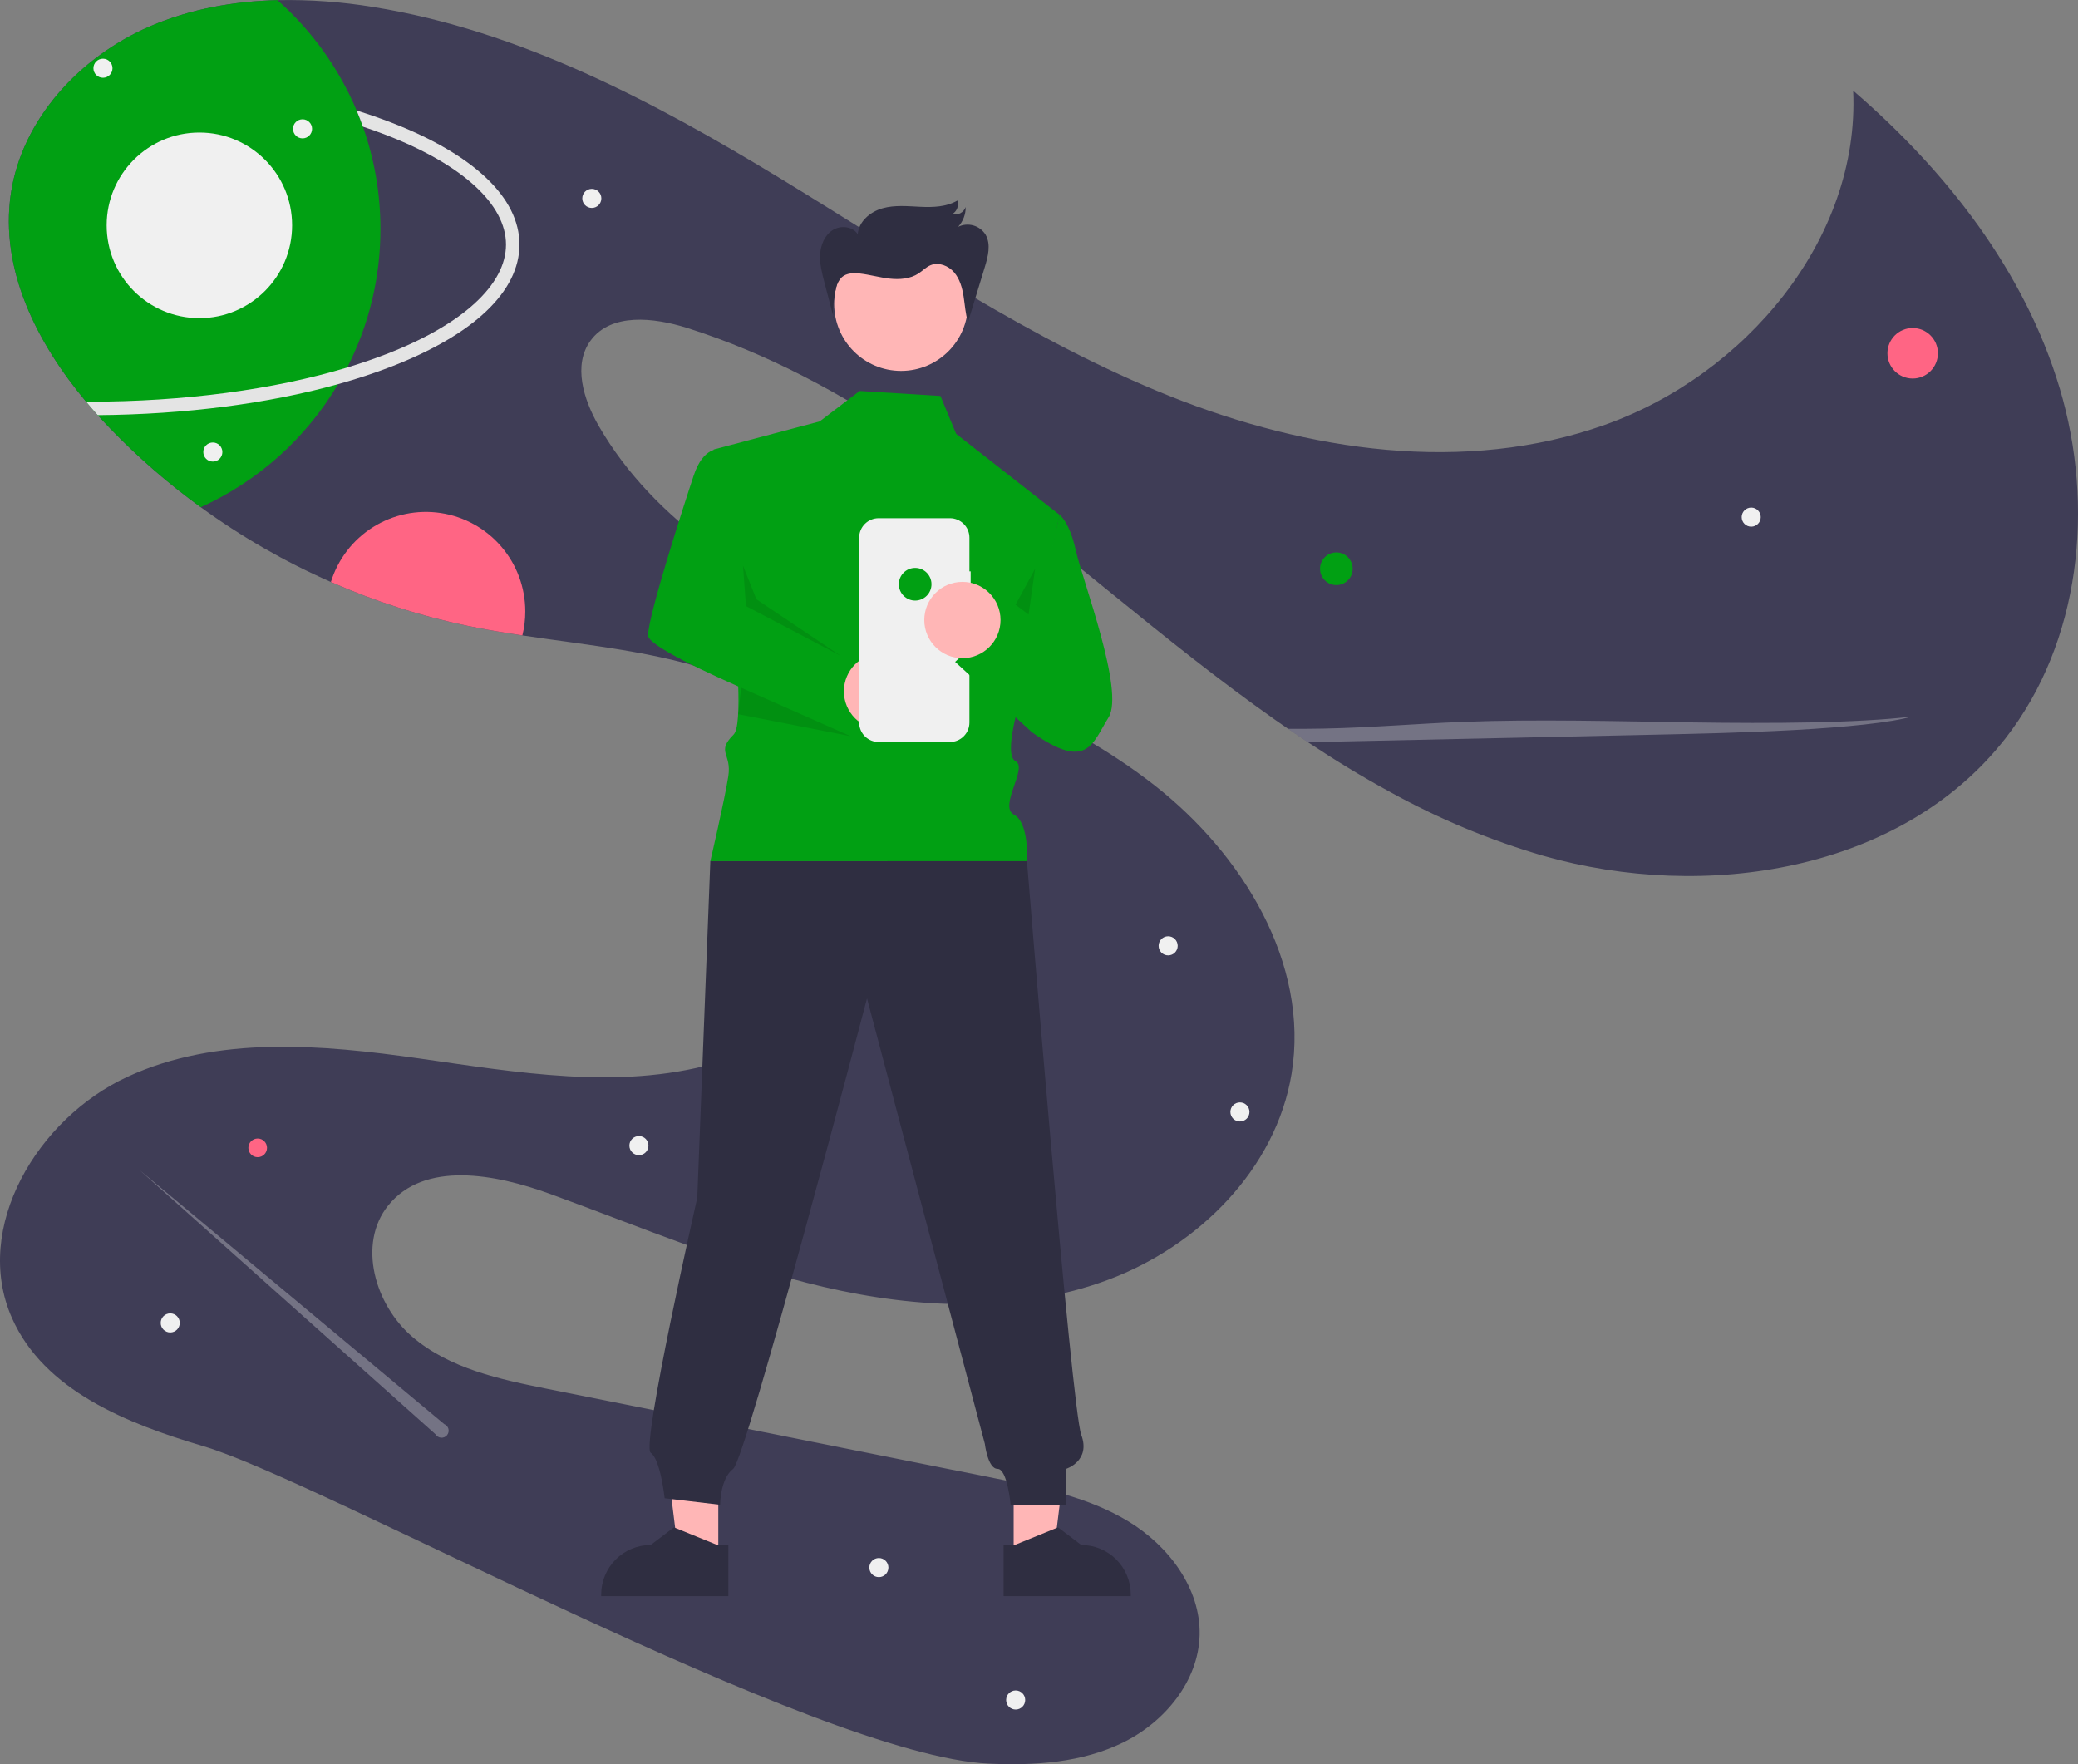 <svg width="589" height="500" viewBox="0 0 589 500" fill="none" xmlns="http://www.w3.org/2000/svg">
<rect x="0" y="0" width="589" height="500" fill="#808080" stroke="none"/>
<g clip-path="url(#clip0_62_336)">
<path d="M568.387 209.325C538.931 247.023 483.351 255.655 437.363 242.525C422.316 238.124 407.799 232.076 394.076 224.491C386.106 220.158 378.326 215.407 370.704 210.343C368.829 209.102 366.954 207.843 365.098 206.558C363.833 205.693 362.572 204.817 361.316 203.931C345.577 192.849 330.456 180.693 315.588 168.606C278.473 138.434 240.342 107.333 194.741 92.937C185.347 89.973 173.193 88.586 167.383 96.551C162.343 103.465 165.419 113.256 169.685 120.673C185.506 148.148 214.223 165.495 242.967 178.835C271.71 192.175 302.157 202.983 327.144 222.487C352.131 241.991 371.206 272.99 366.096 304.281C361.691 331.247 339.691 353.156 314.113 362.704C288.536 372.246 260.008 370.917 233.42 364.721C206.831 358.518 181.59 347.698 155.929 338.372C140.458 332.742 120.232 328.849 109.966 341.731C101.297 352.615 106.28 369.784 116.838 378.843C127.396 387.902 141.685 390.936 155.319 393.659C197.652 402.119 239.986 410.578 282.319 419.034C295.305 421.623 308.596 424.333 319.91 431.229C331.225 438.118 340.353 450.154 340.029 463.405C339.704 476.465 330.151 488.004 318.442 493.787C306.74 499.563 293.226 500.453 280.19 499.83C231.335 497.489 91.273 419.81 57.679 409.88C36.093 403.506 12.492 394.142 3.39 373.544C-7.944 347.901 10.706 316.877 36.163 305.165C61.614 293.448 91.12 296.043 118.859 299.987C146.598 303.931 175.253 308.951 202.255 301.457C229.256 293.963 253.995 269.535 251.332 241.622C249.012 217.334 227.152 199.032 204.148 190.966C186.141 184.649 166.983 182.932 148.067 180.088C142.816 179.306 137.585 178.428 132.405 177.346C119.138 174.565 106.196 170.407 93.79 164.942C80.771 159.219 68.403 152.115 56.898 143.752C47.721 137.092 39.145 129.64 31.269 121.481C30.067 120.234 28.879 118.96 27.703 117.658C26.584 116.411 25.478 115.139 24.398 113.841C10.337 97.028 -0.049 76.322 3.066 54.986C6.174 33.707 22.745 15.99 42.475 7.479C53.878 2.561 66.178 0.36 78.63 0.042C87.735 -0.14 96.837 0.516 105.822 2.002C147.399 8.656 185.499 28.872 221.483 50.761C257.459 72.651 292.521 96.678 331.632 112.282C370.742 127.893 415.262 134.503 454.939 120.387C494.615 106.277 527.21 67.778 525.271 25.685C551.587 48.363 573.948 76.869 583.852 110.177C593.755 143.485 589.776 181.946 568.387 209.325Z" fill="#3F3D56"/>
<path d="M378.782 165.823C381.337 165.823 383.408 163.75 383.408 161.193C383.408 158.636 381.337 156.564 378.782 156.564C376.227 156.564 374.156 158.636 374.156 161.193C374.156 163.75 376.227 165.823 378.782 165.823Z" fill="#01A013"/>
<path d="M542.14 107.282C546.09 107.282 549.293 104.077 549.293 100.124C549.293 96.171 546.09 92.966 542.14 92.966C538.19 92.966 534.988 96.171 534.988 100.124C534.988 104.077 538.19 107.282 542.14 107.282Z" fill="#FF6584"/>
<path d="M73.041 327.961C74.501 327.961 75.684 326.777 75.684 325.317C75.684 323.856 74.501 322.672 73.041 322.672C71.582 322.672 70.398 323.856 70.398 325.317C70.398 326.777 71.582 327.961 73.041 327.961Z" fill="#FF6584"/>
<path d="M148.893 173.281C148.895 175.575 148.617 177.861 148.067 180.088C142.816 179.306 137.585 178.428 132.405 177.346C119.138 174.565 106.196 170.407 93.79 164.942C95.785 158.495 100.024 152.978 105.736 149.392C111.449 145.806 118.257 144.389 124.925 145.399C131.592 146.408 137.677 149.776 142.075 154.892C146.473 160.008 148.892 166.533 148.893 173.281Z" fill="#FF6584"/>
<path d="M496.375 149.267C497.867 149.267 499.077 148.056 499.077 146.562C499.077 145.068 497.867 143.857 496.375 143.857C494.882 143.857 493.672 145.068 493.672 146.562C493.672 148.056 494.882 149.267 496.375 149.267Z" fill="#F0F0F0"/>
<path d="M249.112 446.979C250.605 446.979 251.815 445.768 251.815 444.274C251.815 442.781 250.605 441.57 249.112 441.57C247.619 441.57 246.409 442.781 246.409 444.274C246.409 445.768 247.619 446.979 249.112 446.979Z" fill="#F0F0F0"/>
<path d="M287.886 484.511C289.379 484.511 290.589 483.3 290.589 481.806C290.589 480.313 289.379 479.102 287.886 479.102C286.394 479.102 285.184 480.313 285.184 481.806C285.184 483.3 286.394 484.511 287.886 484.511Z" fill="#F0F0F0"/>
<path d="M48.252 377.64C49.744 377.64 50.954 376.429 50.954 374.935C50.954 373.441 49.744 372.23 48.252 372.23C46.759 372.23 45.549 373.441 45.549 374.935C45.549 376.429 46.759 377.64 48.252 377.64Z" fill="#F0F0F0"/>
<path d="M181.099 327.385C182.592 327.385 183.802 326.174 183.802 324.68C183.802 323.187 182.592 321.976 181.099 321.976C179.607 321.976 178.396 323.187 178.396 324.68C178.396 326.174 179.607 327.385 181.099 327.385Z" fill="#F0F0F0"/>
<path d="M167.751 58.935C169.243 58.935 170.453 57.724 170.453 56.231C170.453 54.737 169.243 53.526 167.751 53.526C166.258 53.526 165.048 54.737 165.048 56.231C165.048 57.724 166.258 58.935 167.751 58.935Z" fill="#F0F0F0"/>
<path d="M331.109 270.769C332.602 270.769 333.812 269.558 333.812 268.064C333.812 266.57 332.602 265.359 331.109 265.359C329.616 265.359 328.406 266.57 328.406 268.064C328.406 269.558 329.616 270.769 331.109 270.769Z" fill="#F0F0F0"/>
<path d="M351.45 317.843C352.942 317.843 354.152 316.632 354.152 315.138C354.152 313.645 352.942 312.434 351.45 312.434C349.957 312.434 348.747 313.645 348.747 315.138C348.747 316.632 349.957 317.843 351.45 317.843Z" fill="#F0F0F0"/>
<path d="M107.831 64.865C107.851 78.522 104.627 91.988 98.424 104.152C97.604 105.755 96.735 107.331 95.818 108.879C86.734 124.23 73.144 136.407 56.898 143.752C47.721 137.092 39.145 129.639 31.269 121.481C30.068 120.234 28.879 118.959 27.703 117.658C26.584 116.411 25.478 115.138 24.398 113.841C10.338 97.028 -0.049 76.321 3.066 54.985C6.174 33.706 22.745 15.99 42.475 7.479C53.879 2.561 66.178 0.36 78.63 0.042C88.366 8.647 96.042 19.336 101.087 31.315C101.723 32.822 102.307 34.349 102.86 35.895C106.159 45.196 107.841 54.995 107.831 64.865Z" fill="#01A013"/>
<path d="M147.24 69.317C147.24 82.568 134.311 94.859 110.831 103.936C106.134 105.755 101.106 107.403 95.817 108.879C76.024 114.401 52.467 117.46 27.703 117.658C26.584 116.411 25.478 115.139 24.398 113.841C24.664 113.847 24.931 113.847 25.198 113.847C52.092 113.847 77.606 110.437 98.424 104.152C102.269 102.988 105.956 101.729 109.458 100.374C131.044 92.034 143.426 80.711 143.426 69.317C143.426 57.924 131.044 46.607 109.458 38.261C107.322 37.434 105.123 36.645 102.86 35.895C102.307 34.349 101.722 32.822 101.087 31.315C104.468 32.371 107.716 33.499 110.831 34.699C134.311 43.777 147.24 56.073 147.24 69.317Z" fill="#E4E4E4"/>
<path d="M29.182 22.039C30.675 22.039 31.885 20.828 31.885 19.335C31.885 17.841 30.675 16.63 29.182 16.63C27.689 16.63 26.48 17.841 26.48 19.335C26.48 20.828 27.689 22.039 29.182 22.039Z" fill="#F0F0F0"/>
<path d="M85.754 39.215C87.247 39.215 88.457 38.004 88.457 36.51C88.457 35.016 87.247 33.805 85.754 33.805C84.262 33.805 83.052 35.016 83.052 36.51C83.052 38.004 84.262 39.215 85.754 39.215Z" fill="#F0F0F0"/>
<path d="M56.515 90.168C71.03 90.168 82.797 78.391 82.797 63.864C82.797 49.337 71.03 37.561 56.515 37.561C41.999 37.561 30.232 49.337 30.232 63.864C30.232 78.391 41.999 90.168 56.515 90.168Z" fill="#F0F0F0"/>
<path opacity="0.3" d="M541.887 203.078C535.988 204.821 522.983 206.106 508.681 206.895C494.386 207.677 478.705 208.021 463.22 208.352C436.117 208.937 409.016 209.524 381.917 210.114C378.191 210.197 374.454 210.273 370.704 210.343C368.829 209.102 366.954 207.843 365.098 206.558C368.422 206.577 371.746 206.558 375.045 206.494C389.137 206.214 401.068 205.114 414.658 204.592C435.57 203.784 458.148 204.42 479.944 204.745C501.74 205.076 526.574 204.955 541.887 203.078Z" fill="#F0F0F0"/>
<path opacity="0.3" d="M125.909 403.608L39.513 331.578L123.445 406.493C123.608 406.767 123.833 406.999 124.103 407.168C124.372 407.337 124.679 407.44 124.996 407.467C125.313 407.494 125.632 407.446 125.927 407.325C126.221 407.204 126.483 407.015 126.69 406.772C126.897 406.53 127.043 406.242 127.116 405.932C127.19 405.622 127.188 405.299 127.112 404.989C127.035 404.68 126.886 404.393 126.677 404.153C126.468 403.913 126.205 403.726 125.909 403.608H125.909Z" fill="#F0F0F0"/>
<path d="M60.329 130.819C61.821 130.819 63.031 129.608 63.031 128.114C63.031 126.62 61.821 125.409 60.329 125.409C58.836 125.409 57.626 126.62 57.626 128.114C57.626 129.608 58.836 130.819 60.329 130.819Z" fill="#F0F0F0"/>
<path d="M287.318 441.526L298.497 441.526L303.816 398.372L287.316 398.373L287.318 441.526Z" fill="#FFB6B6"/>
<path d="M284.466 437.874L287.612 437.873L299.897 432.874L306.481 437.873H306.482C310.203 437.873 313.772 439.352 316.403 441.985C319.034 444.618 320.512 448.19 320.512 451.914V452.37L284.466 452.371L284.466 437.874Z" fill="#2F2E41"/>
<path d="M203.599 441.526L192.42 441.526L187.102 398.372L203.601 398.373L203.599 441.526Z" fill="#FFB6B6"/>
<path d="M206.45 452.371L170.404 452.37V451.914C170.405 448.19 171.883 444.618 174.514 441.985C177.145 439.352 180.713 437.873 184.434 437.873H184.435L191.02 432.874L203.304 437.873L206.451 437.874L206.45 452.371Z" fill="#2F2E41"/>
<path d="M243.655 110.807L232.336 119.434L202.267 127.403C202.267 127.403 213.041 203.078 207.956 208.167C202.871 213.256 207.457 213.393 206.435 220.004C205.414 226.615 201.342 244.07 201.342 244.07H291.086C291.086 244.07 291.809 233.222 287.385 230.873C282.961 228.524 291.463 217.559 287.848 215.726C284.232 213.892 289.317 197.989 289.317 197.989L300.338 145.921L271.026 122.97L266.568 112.221L243.655 110.807Z" fill="#01A013"/>
<path d="M257.779 178.43C259.942 178.43 261.695 176.675 261.695 174.511C261.695 172.346 259.942 170.591 257.779 170.591C255.616 170.591 253.862 172.346 253.862 174.511C253.862 176.675 255.616 178.43 257.779 178.43Z" fill="#F2F2F2"/>
<path d="M201.341 244.07L197.64 339.44C197.64 339.44 181.662 409.879 184.437 411.731C187.213 413.583 188.389 424.625 188.389 424.625L204.117 426.477C204.117 426.477 204.117 419.07 207.818 416.292C211.518 413.514 245.751 282.958 245.751 282.958L279.147 409.187C279.147 409.187 279.983 416.292 282.758 416.292C285.534 416.292 286.459 426.477 286.459 426.477H302.188V416.292C302.188 416.292 309.255 414.049 306.479 406.642C303.703 399.235 291.085 244.07 291.085 244.07H201.341Z" fill="#2F2E41"/>
<path d="M255.409 105.124C265.884 105.124 274.375 96.626 274.375 86.143C274.375 75.659 265.884 67.161 255.409 67.161C244.934 67.161 236.442 75.659 236.442 86.143C236.442 96.626 244.934 105.124 255.409 105.124Z" fill="#FFB6B6"/>
<path opacity="0.1" d="M287.848 171.384L291.548 174.162L293.399 161.199L287.848 171.384Z" fill="black"/>
<path d="M204.041 127.329C204.041 127.329 199.415 126.403 196.639 134.737C193.864 143.07 183.687 174.552 183.687 180.107C183.687 185.663 247.066 210.175 247.066 210.175L240.471 187.022L211.442 171.774L204.041 127.329Z" fill="#01A013"/>
<path d="M250.006 206.743C255.974 206.743 260.812 201.901 260.812 195.928C260.812 189.956 255.974 185.114 250.006 185.114C244.038 185.114 239.2 189.956 239.2 195.928C239.2 201.901 244.038 206.743 250.006 206.743Z" fill="#FFB6B6"/>
<path opacity="0.1" d="M210.596 160.305L211.442 171.774L238.285 185.874L214.41 169.847L210.596 160.305Z" fill="black"/>
<path d="M275.128 161.94H274.779V152.392C274.779 151.667 274.637 150.948 274.359 150.278C274.082 149.607 273.675 148.998 273.162 148.485C272.65 147.972 272.041 147.565 271.371 147.287C270.701 147.01 269.983 146.867 269.258 146.867H249.047C248.322 146.867 247.604 147.01 246.934 147.287C246.264 147.565 245.655 147.972 245.143 148.485C244.63 148.998 244.223 149.607 243.946 150.278C243.668 150.948 243.525 151.667 243.525 152.392V204.77C243.525 205.495 243.668 206.214 243.946 206.884C244.223 207.555 244.63 208.164 245.143 208.677C245.655 209.19 246.264 209.597 246.934 209.875C247.604 210.153 248.322 210.296 249.047 210.296H269.258C269.983 210.296 270.701 210.153 271.371 209.875C272.041 209.597 272.65 209.19 273.162 208.677C273.675 208.164 274.082 207.555 274.359 206.884C274.637 206.214 274.779 205.495 274.779 204.77V168.736H275.128V161.94Z" fill="#F0F0F0"/>
<path d="M300.338 145.922C300.338 145.922 303.113 147.773 304.964 156.107C306.814 164.44 318.842 195.922 314.216 203.329C309.59 210.736 308.224 218.642 292.496 207.531L270.731 187.588L286.46 172.773L292.936 177.403L300.338 145.922Z" fill="#01A013"/>
<path d="M259.399 170.211C261.954 170.211 264.025 168.139 264.025 165.582C264.025 163.025 261.954 160.952 259.399 160.952C256.845 160.952 254.773 163.025 254.773 165.582C254.773 168.139 256.845 170.211 259.399 170.211Z" fill="#01A013"/>
<path d="M272.791 186.539C278.759 186.539 283.597 181.697 283.597 175.724C283.597 169.752 278.759 164.91 272.791 164.91C266.823 164.91 261.985 169.752 261.985 175.724C261.985 181.697 266.823 186.539 272.791 186.539Z" fill="#FFB6B6"/>
<path opacity="0.1" d="M210.087 194.919L241.107 208.651L209.225 202.415L210.087 194.919Z" fill="black"/>
<path d="M236.274 89.925L233.67 80.007C232.991 77.419 232.305 74.779 232.458 72.107C232.611 69.436 233.743 66.679 235.992 65.232C238.241 63.784 241.674 64.126 243.121 66.376C243.396 62.784 246.662 60.02 250.127 59.041C253.592 58.062 257.27 58.449 260.867 58.614C264.464 58.78 268.26 58.664 271.364 56.839C271.601 57.549 271.585 58.319 271.32 59.019C271.055 59.72 270.557 60.307 269.909 60.682C270.681 60.893 271.504 60.802 272.211 60.429C272.919 60.055 273.458 59.427 273.72 58.67C273.744 60.751 272.975 62.763 271.571 64.297C272.91 63.632 274.449 63.49 275.888 63.897C277.327 64.305 278.562 65.234 279.355 66.503C280.939 69.252 280.051 72.704 279.124 75.738L274.368 91.312C273.646 88.945 273.51 86.445 273.124 84C272.738 81.555 272.052 79.059 270.439 77.182C268.826 75.305 266.087 74.219 263.796 75.15C262.51 75.673 261.53 76.734 260.37 77.495C257.988 79.057 254.959 79.281 252.13 78.963C249.3 78.645 246.543 77.839 243.714 77.517C241.943 77.315 239.966 77.368 238.63 78.549C237.71 79.505 237.103 80.718 236.889 82.027C236.258 84.636 236.01 87.324 236.153 90.005" fill="#2F2E41"/>
</g>
<defs>
<clipPath id="clip0_62_336">
<rect width="589" height="500" fill="white"/>
</clipPath>
</defs>
</svg>
